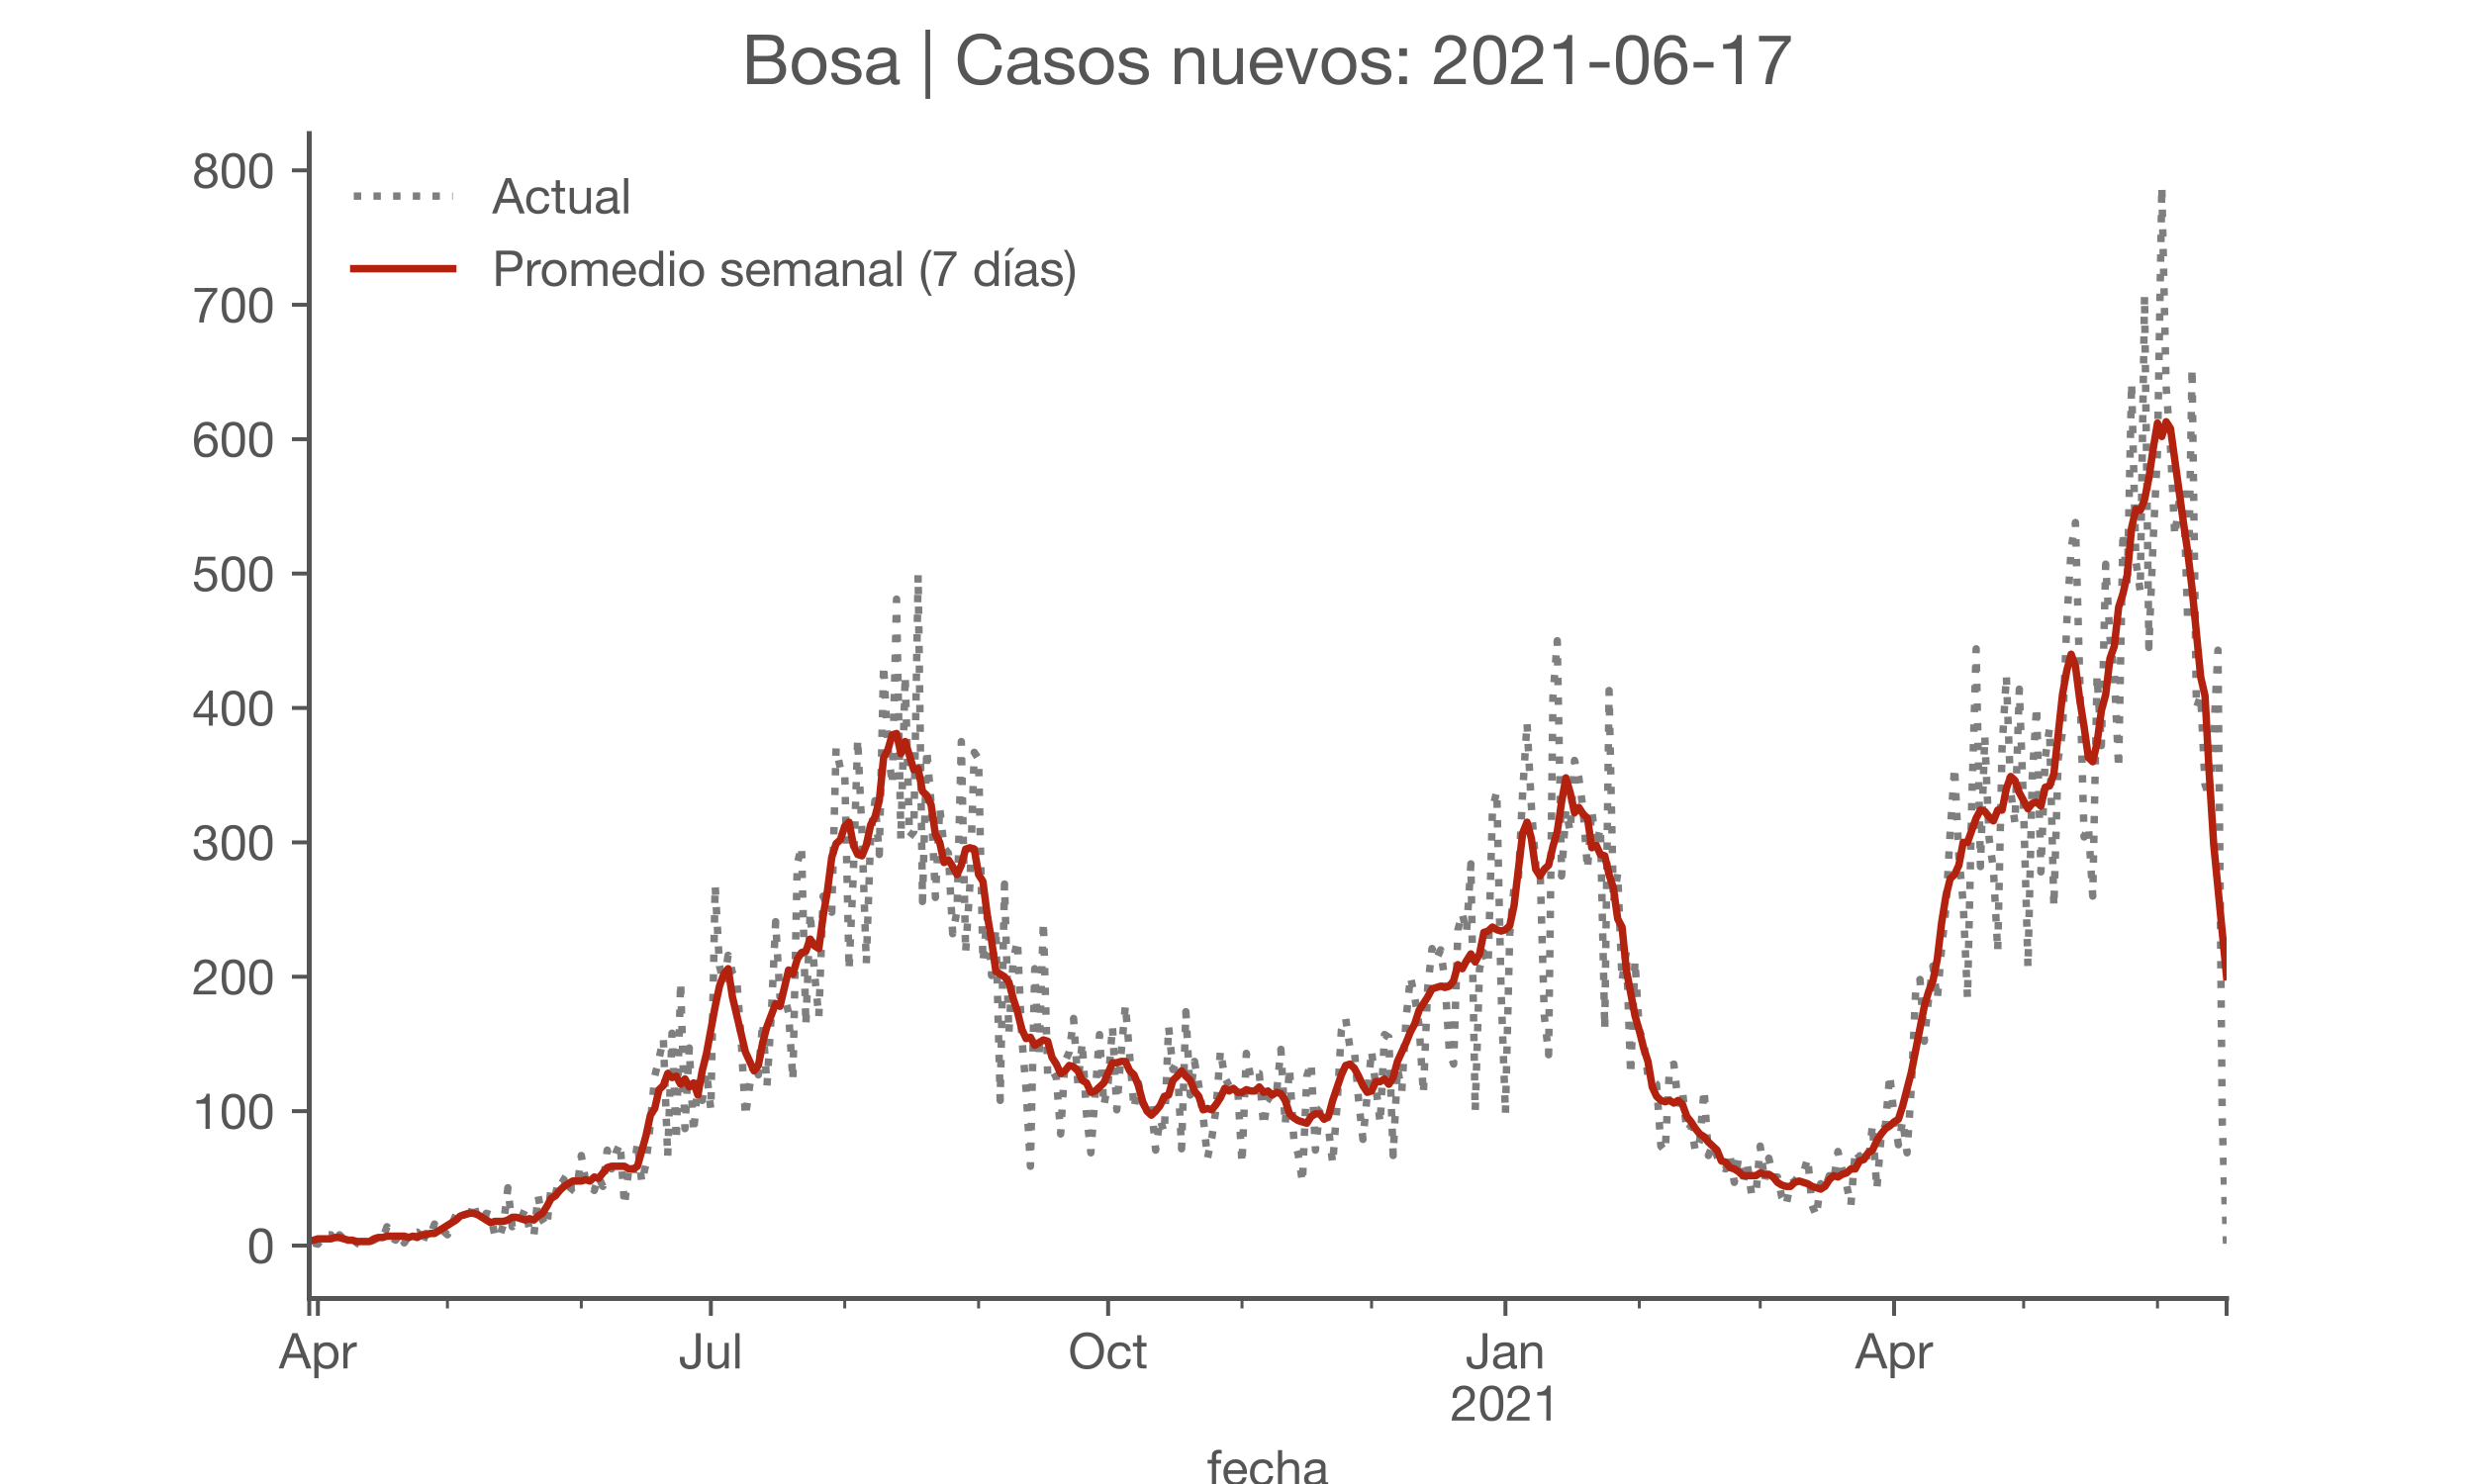 <?xml version="1.0" encoding="utf-8" standalone="no"?>
<!DOCTYPE svg PUBLIC "-//W3C//DTD SVG 1.1//EN"
  "http://www.w3.org/Graphics/SVG/1.1/DTD/svg11.dtd">
<!-- Created with matplotlib (https://matplotlib.org/) -->
<svg height="300pt" version="1.1" viewBox="0 0 500 300" width="500pt" xmlns="http://www.w3.org/2000/svg" xmlns:xlink="http://www.w3.org/1999/xlink">
 <defs>
  <style type="text/css">*{stroke-linecap:butt;stroke-linejoin:round;}</style>
 </defs>
 <g id="figure_1">
  <g id="patch_1">
   <path d="M 0 300 
L 500 300 
L 500 0 
L 0 0 
z
" style="fill:#ffffff;"/>
  </g>
  <g id="axes_1">
   <g id="patch_2">
    <path d="M 62.5 262.5 
L 450 262.5 
L 450 27 
L 62.5 27 
z
" style="fill:#ffffff;"/>
   </g>
   <g id="matplotlib.axis_1">
    <g id="xtick_1">
     <g id="line2d_1">
      <defs>
       <path d="M 0 0 
L 0 3.5 
" id="m5781c00419" style="stroke:#555555;stroke-width:0.8;"/>
      </defs>
      <g>
       <use style="fill:#555555;stroke:#555555;stroke-width:0.8;" x="62.5" xlink:href="#m5781c00419" y="262.5"/>
      </g>
     </g>
    </g>
    <g id="xtick_2">
     <g id="line2d_2">
      <g>
       <use style="fill:#555555;stroke:#555555;stroke-width:0.8;" x="64.245" xlink:href="#m5781c00419" y="262.5"/>
      </g>
     </g>
     <g id="text_1">
      <!-- Apr -->
      <g style="fill:#555555;" transform="translate(56.376 276.641)scale(0.1 -0.1)">
       <defs>
        <path d="M 20.094 29.5 
L 32.203 62.797 
L 32.406 62.797 
L 44.297 29.5 
z
M 27.203 71.406 
L -0.594 0 
L 9.094 0 
L 17.094 21.5 
L 47.297 21.5 
L 55.094 0 
L 65.594 0 
L 37.703 71.406 
z
" id="HelveticaNeue-65"/>
        <path d="M 6.703 51.703 
L 6.703 -19.703 
L 15.203 -19.703 
L 15.203 6.906 
L 15.406 6.906 
Q 16.797 4.594 18.844 3.047 
Q 20.906 1.5 23.203 0.594 
Q 25.5 -0.297 27.844 -0.688 
Q 30.203 -1.094 32.094 -1.094 
Q 38 -1.094 42.453 1 
Q 46.906 3.094 49.844 6.75 
Q 52.797 10.406 54.25 15.297 
Q 55.703 20.203 55.703 25.703 
Q 55.703 31.203 54.203 36.094 
Q 52.703 41 49.75 44.75 
Q 46.797 48.5 42.344 50.703 
Q 37.906 52.906 31.906 52.906 
Q 26.5 52.906 22 50.953 
Q 17.5 49 15.406 44.703 
L 15.203 44.703 
L 15.203 51.703 
z
M 46.703 26.297 
Q 46.703 22.5 45.891 18.891 
Q 45.094 15.297 43.297 12.5 
Q 41.5 9.703 38.547 8 
Q 35.594 6.297 31.203 6.297 
Q 26.797 6.297 23.688 7.938 
Q 20.594 9.594 18.641 12.297 
Q 16.703 15 15.797 18.547 
Q 14.906 22.094 14.906 25.906 
Q 14.906 29.5 15.75 33 
Q 16.594 36.5 18.5 39.25 
Q 20.406 42 23.406 43.703 
Q 26.406 45.406 30.703 45.406 
Q 34.797 45.406 37.844 43.797 
Q 40.906 42.203 42.844 39.5 
Q 44.797 36.797 45.75 33.344 
Q 46.703 29.906 46.703 26.297 
z
" id="HelveticaNeue-112"/>
        <path d="M 6.094 51.703 
L 6.094 0 
L 14.594 0 
L 14.594 23 
Q 14.594 28 15.594 31.844 
Q 16.594 35.703 18.797 38.391 
Q 21 41.094 24.594 42.5 
Q 28.203 43.906 33.297 43.906 
L 33.297 52.906 
Q 26.406 53.094 21.906 50.094 
Q 17.406 47.094 14.297 40.797 
L 14.094 40.797 
L 14.094 51.703 
z
" id="HelveticaNeue-114"/>
       </defs>
       <use xlink:href="#HelveticaNeue-65"/>
       <use x="64.8" xlink:href="#HelveticaNeue-112"/>
       <use x="124.1" xlink:href="#HelveticaNeue-114"/>
      </g>
     </g>
    </g>
    <g id="xtick_3">
     <g id="line2d_3">
      <g>
       <use style="fill:#555555;stroke:#555555;stroke-width:0.8;" x="143.666" xlink:href="#m5781c00419" y="262.5"/>
      </g>
     </g>
     <g id="text_2">
      <!-- Jul -->
      <g style="fill:#555555;" transform="translate(137.18 276.641)scale(0.1 -0.1)">
       <defs>
        <path d="M 44.094 17.797 
L 44.094 71.406 
L 34.594 71.406 
L 34.594 19.203 
Q 34.594 13.297 32.141 9.797 
Q 29.703 6.297 23.203 6.297 
Q 19.703 6.297 17.453 7.344 
Q 15.203 8.406 13.953 10.297 
Q 12.703 12.203 12.203 14.797 
Q 11.703 17.406 11.703 20.5 
L 11.703 23.5 
L 2.203 23.5 
L 2.203 19.094 
Q 2.203 8.906 7.594 3.656 
Q 13 -1.594 23 -1.594 
Q 29 -1.594 33.047 0.047 
Q 37.094 1.703 39.547 4.453 
Q 42 7.203 43.047 10.703 
Q 44.094 14.203 44.094 17.797 
z
" id="HelveticaNeue-74"/>
        <path d="M 49.203 0 
L 49.203 51.703 
L 40.703 51.703 
L 40.703 22.5 
Q 40.703 19 39.75 16.047 
Q 38.797 13.094 36.891 10.891 
Q 35 8.703 32.141 7.5 
Q 29.297 6.297 25.406 6.297 
Q 20.5 6.297 17.703 9.094 
Q 14.906 11.906 14.906 16.703 
L 14.906 51.703 
L 6.406 51.703 
L 6.406 17.703 
Q 6.406 13.5 7.25 10.047 
Q 8.094 6.594 10.188 4.094 
Q 12.297 1.594 15.688 0.25 
Q 19.094 -1.094 24.203 -1.094 
Q 29.906 -1.094 34.094 1.156 
Q 38.297 3.406 41 8.203 
L 41.203 8.203 
L 41.203 0 
z
" id="HelveticaNeue-117"/>
        <path d="M 6.906 71.406 
L 6.906 0 
L 15.406 0 
L 15.406 71.406 
z
" id="HelveticaNeue-108"/>
       </defs>
       <use xlink:href="#HelveticaNeue-74"/>
       <use x="51.9" xlink:href="#HelveticaNeue-117"/>
       <use x="107.5" xlink:href="#HelveticaNeue-108"/>
      </g>
     </g>
    </g>
    <g id="xtick_4">
     <g id="line2d_4">
      <g>
       <use style="fill:#555555;stroke:#555555;stroke-width:0.8;" x="223.958" xlink:href="#m5781c00419" y="262.5"/>
      </g>
     </g>
     <g id="text_3">
      <!-- Oct -->
      <g style="fill:#555555;" transform="translate(215.898 276.641)scale(0.1 -0.1)">
       <defs>
        <path d="M 13.297 35.703 
Q 13.297 41.094 14.688 46.344 
Q 16.094 51.594 19.094 55.797 
Q 22.094 60 26.797 62.547 
Q 31.5 65.094 38 65.094 
Q 44.5 65.094 49.203 62.547 
Q 53.906 60 56.906 55.797 
Q 59.906 51.594 61.297 46.344 
Q 62.703 41.094 62.703 35.703 
Q 62.703 30.297 61.297 25.047 
Q 59.906 19.797 56.906 15.594 
Q 53.906 11.406 49.203 8.844 
Q 44.5 6.297 38 6.297 
Q 31.5 6.297 26.797 8.844 
Q 22.094 11.406 19.094 15.594 
Q 16.094 19.797 14.688 25.047 
Q 13.297 30.297 13.297 35.703 
z
M 3.797 35.703 
Q 3.797 28.406 5.938 21.656 
Q 8.094 14.906 12.391 9.703 
Q 16.703 4.5 23.094 1.453 
Q 29.5 -1.594 38 -1.594 
Q 46.5 -1.594 52.891 1.453 
Q 59.297 4.5 63.594 9.703 
Q 67.906 14.906 70.047 21.656 
Q 72.203 28.406 72.203 35.703 
Q 72.203 43 70.047 49.75 
Q 67.906 56.5 63.594 61.703 
Q 59.297 66.906 52.891 70 
Q 46.5 73.094 38 73.094 
Q 29.5 73.094 23.094 70 
Q 16.703 66.906 12.391 61.703 
Q 8.094 56.5 5.938 49.75 
Q 3.797 43 3.797 35.703 
z
" id="HelveticaNeue-79"/>
        <path d="M 41.5 35.094 
L 50.297 35.094 
Q 49.797 39.703 47.891 43.047 
Q 46 46.406 43.047 48.594 
Q 40.094 50.797 36.25 51.844 
Q 32.406 52.906 28 52.906 
Q 21.906 52.906 17.297 50.75 
Q 12.703 48.594 9.641 44.844 
Q 6.594 41.094 5.094 36.047 
Q 3.594 31 3.594 25.203 
Q 3.594 19.406 5.141 14.547 
Q 6.703 9.703 9.75 6.203 
Q 12.797 2.703 17.344 0.797 
Q 21.906 -1.094 27.797 -1.094 
Q 37.703 -1.094 43.453 4.094 
Q 49.203 9.297 50.594 18.906 
L 41.906 18.906 
Q 41.094 12.906 37.547 9.594 
Q 34 6.297 27.703 6.297 
Q 23.703 6.297 20.797 7.891 
Q 17.906 9.5 16.094 12.141 
Q 14.297 14.797 13.438 18.188 
Q 12.594 21.594 12.594 25.203 
Q 12.594 29.094 13.391 32.75 
Q 14.203 36.406 16.047 39.203 
Q 17.906 42 21 43.703 
Q 24.094 45.406 28.703 45.406 
Q 34.094 45.406 37.297 42.703 
Q 40.5 40 41.5 35.094 
z
" id="HelveticaNeue-99"/>
        <path d="M 18.203 51.703 
L 18.203 67.203 
L 9.703 67.203 
L 9.703 51.703 
L 0.906 51.703 
L 0.906 44.203 
L 9.703 44.203 
L 9.703 11.297 
Q 9.703 7.703 10.391 5.5 
Q 11.094 3.297 12.547 2.094 
Q 14 0.906 16.344 0.453 
Q 18.703 0 22 0 
L 28.5 0 
L 28.5 7.5 
L 24.594 7.5 
Q 22.594 7.5 21.344 7.641 
Q 20.094 7.797 19.391 8.297 
Q 18.703 8.797 18.453 9.688 
Q 18.203 10.594 18.203 12.094 
L 18.203 44.203 
L 28.5 44.203 
L 28.5 51.703 
z
" id="HelveticaNeue-116"/>
       </defs>
       <use xlink:href="#HelveticaNeue-79"/>
       <use x="76" xlink:href="#HelveticaNeue-99"/>
       <use x="129.7" xlink:href="#HelveticaNeue-116"/>
      </g>
     </g>
    </g>
    <g id="xtick_5">
     <g id="line2d_5">
      <g>
       <use style="fill:#555555;stroke:#555555;stroke-width:0.8;" x="304.251" xlink:href="#m5781c00419" y="262.5"/>
      </g>
     </g>
     <g id="text_4">
      <!-- Jan -->
      <g style="fill:#555555;" transform="translate(296.191 276.641)scale(0.1 -0.1)">
       <defs>
        <path d="M 52.203 0.203 
Q 50 -1.094 46.094 -1.094 
Q 42.797 -1.094 40.844 0.75 
Q 38.906 2.594 38.906 6.797 
Q 35.406 2.594 30.75 0.75 
Q 26.094 -1.094 20.703 -1.094 
Q 17.203 -1.094 14.047 -0.297 
Q 10.906 0.5 8.594 2.203 
Q 6.297 3.906 4.938 6.656 
Q 3.594 9.406 3.594 13.297 
Q 3.594 17.703 5.094 20.5 
Q 6.594 23.297 9.047 25.047 
Q 11.5 26.797 14.641 27.688 
Q 17.797 28.594 21.094 29.203 
Q 24.594 29.906 27.75 30.25 
Q 30.906 30.594 33.297 31.25 
Q 35.703 31.906 37.094 33.156 
Q 38.5 34.406 38.5 36.797 
Q 38.5 39.594 37.453 41.297 
Q 36.406 43 34.75 43.891 
Q 33.094 44.797 31.047 45.094 
Q 29 45.406 27 45.406 
Q 21.594 45.406 18 43.344 
Q 14.406 41.297 14.094 35.594 
L 5.594 35.594 
Q 5.797 40.406 7.594 43.703 
Q 9.406 47 12.406 49.047 
Q 15.406 51.094 19.25 52 
Q 23.094 52.906 27.5 52.906 
Q 31 52.906 34.453 52.406 
Q 37.906 51.906 40.703 50.344 
Q 43.5 48.797 45.203 46 
Q 46.906 43.203 46.906 38.703 
L 46.906 12.094 
Q 46.906 9.094 47.25 7.688 
Q 47.594 6.297 49.594 6.297 
Q 50.703 6.297 52.203 6.797 
z
M 38.406 26.703 
Q 36.797 25.5 34.188 24.953 
Q 31.594 24.406 28.75 24.047 
Q 25.906 23.703 23 23.25 
Q 20.094 22.797 17.797 21.797 
Q 15.5 20.797 14.047 18.938 
Q 12.594 17.094 12.594 13.906 
Q 12.594 11.797 13.438 10.344 
Q 14.297 8.906 15.641 8 
Q 17 7.094 18.797 6.688 
Q 20.594 6.297 22.594 6.297 
Q 26.797 6.297 29.797 7.438 
Q 32.797 8.594 34.688 10.344 
Q 36.594 12.094 37.5 14.141 
Q 38.406 16.203 38.406 18 
z
" id="HelveticaNeue-97"/>
        <path d="M 6.406 51.703 
L 6.406 0 
L 14.906 0 
L 14.906 29.203 
Q 14.906 32.703 15.844 35.641 
Q 16.797 38.594 18.688 40.797 
Q 20.594 43 23.438 44.203 
Q 26.297 45.406 30.203 45.406 
Q 35.094 45.406 37.891 42.594 
Q 40.703 39.797 40.703 35 
L 40.703 0 
L 49.203 0 
L 49.203 34 
Q 49.203 38.203 48.344 41.641 
Q 47.5 45.094 45.391 47.594 
Q 43.297 50.094 39.891 51.5 
Q 36.5 52.906 31.406 52.906 
Q 19.906 52.906 14.594 43.5 
L 14.406 43.5 
L 14.406 51.703 
z
" id="HelveticaNeue-110"/>
       </defs>
       <use xlink:href="#HelveticaNeue-74"/>
       <use x="51.9" xlink:href="#HelveticaNeue-97"/>
       <use x="105.6" xlink:href="#HelveticaNeue-110"/>
      </g>
      <!-- 2021 -->
      <g style="fill:#555555;" transform="translate(293.132 287.18)scale(0.1 -0.1)">
       <defs>
        <path d="M 4.406 45.797 
L 12.906 45.797 
Q 12.797 49 13.547 52.141 
Q 14.297 55.297 16 57.797 
Q 17.703 60.297 20.344 61.844 
Q 23 63.406 26.703 63.406 
Q 29.5 63.406 32 62.5 
Q 34.5 61.594 36.344 59.891 
Q 38.203 58.203 39.297 55.844 
Q 40.406 53.5 40.406 50.594 
Q 40.406 46.906 39.25 44.094 
Q 38.094 41.297 35.844 38.891 
Q 33.594 36.5 30.188 34.141 
Q 26.797 31.797 22.297 29 
Q 18.594 26.797 15.188 24.297 
Q 11.797 21.797 9.094 18.5 
Q 6.406 15.203 4.656 10.75 
Q 2.906 6.297 2.406 0 
L 48.703 0 
L 48.703 7.5 
L 12.297 7.5 
Q 12.906 10.797 14.844 13.344 
Q 16.797 15.906 19.547 18.094 
Q 22.297 20.297 25.594 22.25 
Q 28.906 24.203 32.203 26.203 
Q 35.5 28.297 38.594 30.594 
Q 41.703 32.906 44.094 35.75 
Q 46.5 38.594 47.953 42.188 
Q 49.406 45.797 49.406 50.5 
Q 49.406 55.5 47.656 59.297 
Q 45.906 63.094 42.906 65.641 
Q 39.906 68.203 35.844 69.547 
Q 31.797 70.906 27.203 70.906 
Q 21.594 70.906 17.188 69 
Q 12.797 67.094 9.844 63.75 
Q 6.906 60.406 5.5 55.797 
Q 4.094 51.203 4.406 45.797 
z
" id="HelveticaNeue-50"/>
        <path d="M 13.203 34.906 
Q 13.203 37.5 13.25 40.641 
Q 13.297 43.797 13.75 46.938 
Q 14.203 50.094 15.047 53.094 
Q 15.906 56.094 17.547 58.344 
Q 19.203 60.594 21.703 62 
Q 24.203 63.406 27.797 63.406 
Q 31.406 63.406 33.906 62 
Q 36.406 60.594 38.047 58.344 
Q 39.703 56.094 40.547 53.094 
Q 41.406 50.094 41.844 46.938 
Q 42.297 43.797 42.344 40.641 
Q 42.406 37.5 42.406 34.906 
Q 42.406 30.906 42.156 25.953 
Q 41.906 21 40.547 16.641 
Q 39.203 12.297 36.203 9.297 
Q 33.203 6.297 27.797 6.297 
Q 22.406 6.297 19.406 9.297 
Q 16.406 12.297 15.047 16.641 
Q 13.703 21 13.453 25.953 
Q 13.203 30.906 13.203 34.906 
z
M 4.203 34.797 
Q 4.203 30.906 4.391 26.703 
Q 4.594 22.5 5.391 18.5 
Q 6.203 14.5 7.703 10.953 
Q 9.203 7.406 11.797 4.703 
Q 14.406 2 18.344 0.453 
Q 22.297 -1.094 27.797 -1.094 
Q 33.406 -1.094 37.297 0.453 
Q 41.203 2 43.797 4.703 
Q 46.406 7.406 47.906 10.953 
Q 49.406 14.5 50.203 18.5 
Q 51 22.5 51.203 26.703 
Q 51.406 30.906 51.406 34.797 
Q 51.406 38.703 51.203 42.891 
Q 51 47.094 50.203 51.094 
Q 49.406 55.094 47.906 58.688 
Q 46.406 62.297 43.797 65 
Q 41.203 67.703 37.25 69.297 
Q 33.297 70.906 27.797 70.906 
Q 22.297 70.906 18.344 69.297 
Q 14.406 67.703 11.797 65 
Q 9.203 62.297 7.703 58.688 
Q 6.203 55.094 5.391 51.094 
Q 4.594 47.094 4.391 42.891 
Q 4.203 38.703 4.203 34.797 
z
" id="HelveticaNeue-48"/>
        <path d="M 35.594 0 
L 35.594 70.906 
L 29.094 70.906 
Q 28.406 66.906 26.5 64.297 
Q 24.594 61.703 21.844 60.203 
Q 19.094 58.703 15.688 58.141 
Q 12.297 57.594 8.703 57.594 
L 8.703 50.797 
L 27.094 50.797 
L 27.094 0 
z
" id="HelveticaNeue-49"/>
       </defs>
       <use xlink:href="#HelveticaNeue-50"/>
       <use x="55.6" xlink:href="#HelveticaNeue-48"/>
       <use x="111.2" xlink:href="#HelveticaNeue-50"/>
       <use x="166.8" xlink:href="#HelveticaNeue-49"/>
      </g>
     </g>
    </g>
    <g id="xtick_6">
     <g id="line2d_6">
      <g>
       <use style="fill:#555555;stroke:#555555;stroke-width:0.8;" x="382.798" xlink:href="#m5781c00419" y="262.5"/>
      </g>
     </g>
     <g id="text_5">
      <!-- Apr -->
      <g style="fill:#555555;" transform="translate(374.929 276.641)scale(0.1 -0.1)">
       <use xlink:href="#HelveticaNeue-65"/>
       <use x="64.8" xlink:href="#HelveticaNeue-112"/>
       <use x="124.1" xlink:href="#HelveticaNeue-114"/>
      </g>
     </g>
    </g>
    <g id="xtick_7">
     <g id="line2d_7">
      <g>
       <use style="fill:#555555;stroke:#555555;stroke-width:0.8;" x="450" xlink:href="#m5781c00419" y="262.5"/>
      </g>
     </g>
    </g>
    <g id="xtick_8">
     <g id="line2d_8">
      <defs>
       <path d="M 0 0 
L 0 2 
" id="mc7cf31cec4" style="stroke:#555555;stroke-width:0.6;"/>
      </defs>
      <g>
       <use style="fill:#555555;stroke:#555555;stroke-width:0.6;" x="90.428" xlink:href="#mc7cf31cec4" y="262.5"/>
      </g>
     </g>
    </g>
    <g id="xtick_9">
     <g id="line2d_9">
      <g>
       <use style="fill:#555555;stroke:#555555;stroke-width:0.6;" x="117.483" xlink:href="#mc7cf31cec4" y="262.5"/>
      </g>
     </g>
    </g>
    <g id="xtick_10">
     <g id="line2d_10">
      <g>
       <use style="fill:#555555;stroke:#555555;stroke-width:0.6;" x="170.721" xlink:href="#mc7cf31cec4" y="262.5"/>
      </g>
     </g>
    </g>
    <g id="xtick_11">
     <g id="line2d_11">
      <g>
       <use style="fill:#555555;stroke:#555555;stroke-width:0.6;" x="197.776" xlink:href="#mc7cf31cec4" y="262.5"/>
      </g>
     </g>
    </g>
    <g id="xtick_12">
     <g id="line2d_12">
      <g>
       <use style="fill:#555555;stroke:#555555;stroke-width:0.6;" x="251.014" xlink:href="#mc7cf31cec4" y="262.5"/>
      </g>
     </g>
    </g>
    <g id="xtick_13">
     <g id="line2d_13">
      <g>
       <use style="fill:#555555;stroke:#555555;stroke-width:0.6;" x="277.196" xlink:href="#mc7cf31cec4" y="262.5"/>
      </g>
     </g>
    </g>
    <g id="xtick_14">
     <g id="line2d_14">
      <g>
       <use style="fill:#555555;stroke:#555555;stroke-width:0.6;" x="331.306" xlink:href="#mc7cf31cec4" y="262.5"/>
      </g>
     </g>
    </g>
    <g id="xtick_15">
     <g id="line2d_15">
      <g>
       <use style="fill:#555555;stroke:#555555;stroke-width:0.6;" x="355.743" xlink:href="#mc7cf31cec4" y="262.5"/>
      </g>
     </g>
    </g>
    <g id="xtick_16">
     <g id="line2d_16">
      <g>
       <use style="fill:#555555;stroke:#555555;stroke-width:0.6;" x="408.981" xlink:href="#mc7cf31cec4" y="262.5"/>
      </g>
     </g>
    </g>
    <g id="xtick_17">
     <g id="line2d_17">
      <g>
       <use style="fill:#555555;stroke:#555555;stroke-width:0.6;" x="436.036" xlink:href="#mc7cf31cec4" y="262.5"/>
      </g>
     </g>
    </g>
    <g id="text_6">
     <!-- fecha -->
     <g style="fill:#555555;" transform="translate(243.935 300.291)scale(0.1 -0.1)">
      <defs>
       <path d="M 9.906 44.203 
L 9.906 0 
L 18.406 0 
L 18.406 44.203 
L 28.406 44.203 
L 28.406 51.703 
L 18.406 51.703 
L 18.406 58.906 
Q 18.406 62.297 20.094 63.5 
Q 21.797 64.703 24.906 64.703 
Q 26 64.703 27.297 64.547 
Q 28.594 64.406 29.703 64 
L 29.703 71.406 
Q 28.5 71.797 26.953 72 
Q 25.406 72.203 24.203 72.203 
Q 17.203 72.203 13.547 68.953 
Q 9.906 65.703 9.906 59.406 
L 9.906 51.703 
L 1.203 51.703 
L 1.203 44.203 
z
" id="HelveticaNeue-102"/>
       <path d="M 42.297 30.797 
L 12.594 30.797 
Q 12.797 33.797 13.891 36.438 
Q 15 39.094 16.891 41.094 
Q 18.797 43.094 21.438 44.25 
Q 24.094 45.406 27.406 45.406 
Q 30.594 45.406 33.25 44.25 
Q 35.906 43.094 37.844 41.141 
Q 39.797 39.203 40.938 36.5 
Q 42.094 33.797 42.297 30.797 
z
M 50.5 16.406 
L 42.094 16.406 
Q 41 11.297 37.547 8.797 
Q 34.094 6.297 28.703 6.297 
Q 24.5 6.297 21.391 7.688 
Q 18.297 9.094 16.297 11.438 
Q 14.297 13.797 13.391 16.844 
Q 12.5 19.906 12.594 23.297 
L 51.297 23.297 
Q 51.5 28 50.453 33.203 
Q 49.406 38.406 46.656 42.797 
Q 43.906 47.203 39.344 50.047 
Q 34.797 52.906 27.906 52.906 
Q 22.594 52.906 18.141 50.906 
Q 13.703 48.906 10.453 45.297 
Q 7.203 41.703 5.391 36.797 
Q 3.594 31.906 3.594 26 
Q 3.797 20.094 5.344 15.094 
Q 6.906 10.094 10 6.5 
Q 13.094 2.906 17.641 0.906 
Q 22.203 -1.094 28.406 -1.094 
Q 37.203 -1.094 43 3.297 
Q 48.797 7.703 50.5 16.406 
z
" id="HelveticaNeue-101"/>
       <path d="M 6.406 71.406 
L 6.406 0 
L 14.906 0 
L 14.906 29.203 
Q 14.906 32.703 15.844 35.641 
Q 16.797 38.594 18.688 40.797 
Q 20.594 43 23.438 44.203 
Q 26.297 45.406 30.203 45.406 
Q 35.094 45.406 37.891 42.594 
Q 40.703 39.797 40.703 35 
L 40.703 0 
L 49.203 0 
L 49.203 34 
Q 49.203 38.203 48.344 41.641 
Q 47.5 45.094 45.391 47.594 
Q 43.297 50.094 39.891 51.5 
Q 36.5 52.906 31.406 52.906 
Q 29.094 52.906 26.641 52.406 
Q 24.203 51.906 21.953 50.844 
Q 19.703 49.797 17.891 48.141 
Q 16.094 46.5 15.094 44.094 
L 14.906 44.094 
L 14.906 71.406 
z
" id="HelveticaNeue-104"/>
      </defs>
      <use xlink:href="#HelveticaNeue-102"/>
      <use x="29.6" xlink:href="#HelveticaNeue-101"/>
      <use x="83.3" xlink:href="#HelveticaNeue-99"/>
      <use x="137" xlink:href="#HelveticaNeue-104"/>
      <use x="192.6" xlink:href="#HelveticaNeue-97"/>
     </g>
    </g>
   </g>
   <g id="matplotlib.axis_2">
    <g id="ytick_1">
     <g id="line2d_18">
      <defs>
       <path d="M 0 0 
L -3.5 0 
" id="m7f4e69bfe4" style="stroke:#555555;stroke-width:0.8;"/>
      </defs>
      <g>
       <use style="fill:#555555;stroke:#555555;stroke-width:0.8;" x="62.5" xlink:href="#m7f4e69bfe4" y="251.795"/>
      </g>
     </g>
     <g id="text_7">
      <!-- 0 -->
      <g style="fill:#555555;" transform="translate(49.941 255.366)scale(0.1 -0.1)">
       <use xlink:href="#HelveticaNeue-48"/>
      </g>
     </g>
    </g>
    <g id="ytick_2">
     <g id="line2d_19">
      <g>
       <use style="fill:#555555;stroke:#555555;stroke-width:0.8;" x="62.5" xlink:href="#m7f4e69bfe4" y="224.627"/>
      </g>
     </g>
     <g id="text_8">
      <!-- 100 -->
      <g style="fill:#555555;" transform="translate(38.822 228.197)scale(0.1 -0.1)">
       <use xlink:href="#HelveticaNeue-49"/>
       <use x="55.6" xlink:href="#HelveticaNeue-48"/>
       <use x="111.2" xlink:href="#HelveticaNeue-48"/>
      </g>
     </g>
    </g>
    <g id="ytick_3">
     <g id="line2d_20">
      <g>
       <use style="fill:#555555;stroke:#555555;stroke-width:0.8;" x="62.5" xlink:href="#m7f4e69bfe4" y="197.458"/>
      </g>
     </g>
     <g id="text_9">
      <!-- 200 -->
      <g style="fill:#555555;" transform="translate(38.822 201.028)scale(0.1 -0.1)">
       <use xlink:href="#HelveticaNeue-50"/>
       <use x="55.6" xlink:href="#HelveticaNeue-48"/>
       <use x="111.2" xlink:href="#HelveticaNeue-48"/>
      </g>
     </g>
    </g>
    <g id="ytick_4">
     <g id="line2d_21">
      <g>
       <use style="fill:#555555;stroke:#555555;stroke-width:0.8;" x="62.5" xlink:href="#m7f4e69bfe4" y="170.289"/>
      </g>
     </g>
     <g id="text_10">
      <!-- 300 -->
      <g style="fill:#555555;" transform="translate(38.822 173.859)scale(0.1 -0.1)">
       <defs>
        <path d="M 21.797 40.5 
L 21.797 33.297 
Q 24.203 33.594 26.906 33.594 
Q 30.094 33.594 32.844 32.75 
Q 35.594 31.906 37.594 30.156 
Q 39.594 28.406 40.797 25.844 
Q 42 23.297 42 20 
Q 42 16.797 40.75 14.25 
Q 39.5 11.703 37.391 9.953 
Q 35.297 8.203 32.5 7.25 
Q 29.703 6.297 26.594 6.297 
Q 19.297 6.297 15.5 10.641 
Q 11.703 15 11.5 21.906 
L 3 21.906 
Q 2.906 16.406 4.547 12.094 
Q 6.203 7.797 9.297 4.844 
Q 12.406 1.906 16.797 0.406 
Q 21.203 -1.094 26.594 -1.094 
Q 31.594 -1.094 36.047 0.25 
Q 40.5 1.594 43.797 4.297 
Q 47.094 7 49.047 11.047 
Q 51 15.094 51 20.406 
Q 51 26.797 47.844 31.5 
Q 44.703 36.203 38.203 37.594 
L 38.203 37.797 
Q 42.406 39.703 45.203 43.391 
Q 48 47.094 48 51.906 
Q 48 56.797 46.344 60.391 
Q 44.703 64 41.797 66.297 
Q 38.906 68.594 34.953 69.75 
Q 31 70.906 26.406 70.906 
Q 21.094 70.906 17.047 69.203 
Q 13 67.5 10.297 64.5 
Q 7.594 61.5 6.141 57.297 
Q 4.703 53.094 4.5 48 
L 13 48 
Q 13 51.094 13.797 53.891 
Q 14.594 56.703 16.25 58.797 
Q 17.906 60.906 20.453 62.156 
Q 23 63.406 26.406 63.406 
Q 31.797 63.406 35.391 60.547 
Q 39 57.703 39 52 
Q 39 49.203 37.891 47 
Q 36.797 44.797 34.938 43.344 
Q 33.094 41.906 30.641 41.156 
Q 28.203 40.406 25.5 40.406 
L 23.703 40.406 
Q 23.203 40.406 22.703 40.406 
Q 22.297 40.406 21.797 40.5 
z
" id="HelveticaNeue-51"/>
       </defs>
       <use xlink:href="#HelveticaNeue-51"/>
       <use x="55.6" xlink:href="#HelveticaNeue-48"/>
       <use x="111.2" xlink:href="#HelveticaNeue-48"/>
      </g>
     </g>
    </g>
    <g id="ytick_5">
     <g id="line2d_22">
      <g>
       <use style="fill:#555555;stroke:#555555;stroke-width:0.8;" x="62.5" xlink:href="#m7f4e69bfe4" y="143.12"/>
      </g>
     </g>
     <g id="text_11">
      <!-- 400 -->
      <g style="fill:#555555;" transform="translate(38.822 146.69)scale(0.1 -0.1)">
       <defs>
        <path d="M 33.906 24.094 
L 10.094 24.094 
L 33.703 58.797 
L 33.906 58.797 
z
M 41.906 24.094 
L 41.906 70.906 
L 35.094 70.906 
L 2.797 24.797 
L 2.797 16.594 
L 33.906 16.594 
L 33.906 0 
L 41.906 0 
L 41.906 16.594 
L 51.5 16.594 
L 51.5 24.094 
z
" id="HelveticaNeue-52"/>
       </defs>
       <use xlink:href="#HelveticaNeue-52"/>
       <use x="55.6" xlink:href="#HelveticaNeue-48"/>
       <use x="111.2" xlink:href="#HelveticaNeue-48"/>
      </g>
     </g>
    </g>
    <g id="ytick_6">
     <g id="line2d_23">
      <g>
       <use style="fill:#555555;stroke:#555555;stroke-width:0.8;" x="62.5" xlink:href="#m7f4e69bfe4" y="115.951"/>
      </g>
     </g>
     <g id="text_12">
      <!-- 500 -->
      <g style="fill:#555555;" transform="translate(38.822 119.521)scale(0.1 -0.1)">
       <defs>
        <path d="M 47 62.203 
L 47 69.703 
L 12 69.703 
L 5.406 32.906 
L 12.703 32.5 
Q 15.203 35.5 18.453 37.344 
Q 21.703 39.203 25.906 39.203 
Q 29.5 39.203 32.453 38 
Q 35.406 36.797 37.5 34.641 
Q 39.594 32.5 40.75 29.547 
Q 41.906 26.594 41.906 23.094 
Q 41.906 18.906 40.703 15.75 
Q 39.5 12.594 37.453 10.5 
Q 35.406 8.406 32.656 7.344 
Q 29.906 6.297 26.906 6.297 
Q 23.703 6.297 21.047 7.25 
Q 18.406 8.203 16.453 9.953 
Q 14.5 11.703 13.344 14.047 
Q 12.203 16.406 12 19.094 
L 3.5 19.094 
Q 3.594 14.297 5.391 10.5 
Q 7.203 6.703 10.297 4.141 
Q 13.406 1.594 17.453 0.25 
Q 21.5 -1.094 26.094 -1.094 
Q 32.297 -1.094 36.938 0.844 
Q 41.594 2.797 44.688 6.094 
Q 47.797 9.406 49.344 13.656 
Q 50.906 17.906 50.906 22.406 
Q 50.906 28.5 49.094 33.047 
Q 47.297 37.594 44.188 40.641 
Q 41.094 43.703 36.891 45.203 
Q 32.703 46.703 28 46.703 
Q 24.406 46.703 20.75 45.453 
Q 17.094 44.203 14.797 41.594 
L 14.594 41.797 
L 18.406 62.203 
z
" id="HelveticaNeue-53"/>
       </defs>
       <use xlink:href="#HelveticaNeue-53"/>
       <use x="55.6" xlink:href="#HelveticaNeue-48"/>
       <use x="111.2" xlink:href="#HelveticaNeue-48"/>
      </g>
     </g>
    </g>
    <g id="ytick_7">
     <g id="line2d_24">
      <g>
       <use style="fill:#555555;stroke:#555555;stroke-width:0.8;" x="62.5" xlink:href="#m7f4e69bfe4" y="88.782"/>
      </g>
     </g>
     <g id="text_13">
      <!-- 600 -->
      <g style="fill:#555555;" transform="translate(38.822 92.352)scale(0.1 -0.1)">
       <defs>
        <path d="M 41.406 52.797 
L 49.906 52.797 
Q 49.094 61.594 43.891 66.25 
Q 38.703 70.906 29.906 70.906 
Q 22.297 70.906 17.297 67.703 
Q 12.297 64.5 9.297 59.203 
Q 6.297 53.906 5.047 47.047 
Q 3.797 40.203 3.797 32.906 
Q 3.797 27.297 4.641 21.297 
Q 5.5 15.297 8.094 10.297 
Q 10.703 5.297 15.5 2.094 
Q 20.297 -1.094 28.203 -1.094 
Q 34.906 -1.094 39.453 1.156 
Q 44 3.406 46.75 6.844 
Q 49.5 10.297 50.703 14.5 
Q 51.906 18.703 51.906 22.594 
Q 51.906 27.5 50.406 31.703 
Q 48.906 35.906 46.156 39 
Q 43.406 42.094 39.344 43.844 
Q 35.297 45.594 30.203 45.594 
Q 24.406 45.594 19.953 43.391 
Q 15.5 41.203 12.5 36.297 
L 12.297 36.5 
Q 12.406 40.594 13.094 45.297 
Q 13.797 50 15.641 54.047 
Q 17.5 58.094 20.797 60.75 
Q 24.094 63.406 29.5 63.406 
Q 34.594 63.406 37.688 60.5 
Q 40.797 57.594 41.406 52.797 
z
M 28.594 38.094 
Q 32.203 38.094 34.891 36.797 
Q 37.594 35.5 39.391 33.344 
Q 41.203 31.203 42.047 28.25 
Q 42.906 25.297 42.906 22 
Q 42.906 18.906 41.953 16.047 
Q 41 13.203 39.203 11 
Q 37.406 8.797 34.75 7.547 
Q 32.094 6.297 28.594 6.297 
Q 25.094 6.297 22.344 7.547 
Q 19.594 8.797 17.75 10.891 
Q 15.906 13 14.906 15.891 
Q 13.906 18.797 13.906 22.094 
Q 13.906 25.406 14.844 28.344 
Q 15.797 31.297 17.688 33.438 
Q 19.594 35.594 22.297 36.844 
Q 25 38.094 28.594 38.094 
z
" id="HelveticaNeue-54"/>
       </defs>
       <use xlink:href="#HelveticaNeue-54"/>
       <use x="55.6" xlink:href="#HelveticaNeue-48"/>
       <use x="111.2" xlink:href="#HelveticaNeue-48"/>
      </g>
     </g>
    </g>
    <g id="ytick_8">
     <g id="line2d_25">
      <g>
       <use style="fill:#555555;stroke:#555555;stroke-width:0.8;" x="62.5" xlink:href="#m7f4e69bfe4" y="61.613"/>
      </g>
     </g>
     <g id="text_14">
      <!-- 700 -->
      <g style="fill:#555555;" transform="translate(38.822 65.183)scale(0.1 -0.1)">
       <defs>
        <path d="M 50.906 62.406 
L 50.906 69.703 
L 5 69.703 
L 5 61.703 
L 42.203 61.703 
Q 36.594 55.797 31.75 48.797 
Q 26.906 41.797 23.203 33.938 
Q 19.5 26.094 17.141 17.547 
Q 14.797 9 14.203 0 
L 23.703 0 
Q 24.203 8.297 26.5 17.094 
Q 28.797 25.906 32.438 34.203 
Q 36.094 42.5 40.797 49.797 
Q 45.5 57.094 50.906 62.406 
z
" id="HelveticaNeue-55"/>
       </defs>
       <use xlink:href="#HelveticaNeue-55"/>
       <use x="55.6" xlink:href="#HelveticaNeue-48"/>
       <use x="111.2" xlink:href="#HelveticaNeue-48"/>
      </g>
     </g>
    </g>
    <g id="ytick_9">
     <g id="line2d_26">
      <g>
       <use style="fill:#555555;stroke:#555555;stroke-width:0.8;" x="62.5" xlink:href="#m7f4e69bfe4" y="34.444"/>
      </g>
     </g>
     <g id="text_15">
      <!-- 800 -->
      <g style="fill:#555555;" transform="translate(38.822 38.015)scale(0.1 -0.1)">
       <defs>
        <path d="M 15.5 52.5 
Q 15.5 55.203 16.5 57.203 
Q 17.5 59.203 19.141 60.594 
Q 20.797 62 23.094 62.703 
Q 25.406 63.406 27.906 63.406 
Q 33.094 63.406 36.438 60.656 
Q 39.797 57.906 39.797 52.5 
Q 39.797 47.094 36.5 44.094 
Q 33.203 41.094 28.094 41.094 
Q 25.5 41.094 23.203 41.797 
Q 20.906 42.5 19.203 43.891 
Q 17.5 45.297 16.5 47.438 
Q 15.5 49.594 15.5 52.5 
z
M 6.5 52.797 
Q 6.5 48 9.203 43.953 
Q 11.906 39.906 16.406 38.094 
Q 10.406 36 7.203 31.344 
Q 4 26.703 4 20.406 
Q 4 15 5.844 10.953 
Q 7.703 6.906 10.953 4.203 
Q 14.203 1.5 18.594 0.203 
Q 23 -1.094 28.094 -1.094 
Q 33 -1.094 37.297 0.297 
Q 41.594 1.703 44.75 4.453 
Q 47.906 7.203 49.75 11.203 
Q 51.594 15.203 51.594 20.406 
Q 51.594 27 48.5 31.547 
Q 45.406 36.094 39 38.094 
Q 43.5 40.094 46.141 44.047 
Q 48.797 48 48.797 52.797 
Q 48.797 56.203 47.594 59.453 
Q 46.406 62.703 43.844 65.25 
Q 41.297 67.797 37.188 69.344 
Q 33.094 70.906 27.297 70.906 
Q 23.203 70.906 19.453 69.703 
Q 15.703 68.5 12.797 66.203 
Q 9.906 63.906 8.203 60.547 
Q 6.5 57.203 6.5 52.797 
z
M 13 20 
Q 13 23.094 14.141 25.594 
Q 15.297 28.094 17.344 29.891 
Q 19.406 31.703 22.156 32.641 
Q 24.906 33.594 28 33.594 
Q 31 33.594 33.641 32.547 
Q 36.297 31.5 38.297 29.703 
Q 40.297 27.906 41.438 25.453 
Q 42.594 23 42.594 20.094 
Q 42.594 17.094 41.547 14.594 
Q 40.5 12.094 38.547 10.25 
Q 36.594 8.406 33.938 7.344 
Q 31.297 6.297 28.094 6.297 
Q 21.5 6.297 17.25 9.938 
Q 13 13.594 13 20 
z
" id="HelveticaNeue-56"/>
       </defs>
       <use xlink:href="#HelveticaNeue-56"/>
       <use x="55.6" xlink:href="#HelveticaNeue-48"/>
       <use x="111.2" xlink:href="#HelveticaNeue-48"/>
      </g>
     </g>
    </g>
   </g>
   <g id="line2d_27">
    <path clip-path="url(#p8e0db5a22e)" d="M 63.373 251.252 
L 64.245 251.524 
L 65.118 250.165 
L 65.991 249.622 
L 66.864 249.622 
L 67.736 251.524 
L 68.609 249.622 
L 69.482 250.437 
L 71.227 250.437 
L 72.1 251.252 
L 72.973 251.795 
L 73.846 251.252 
L 75.591 250.709 
L 76.464 250.165 
L 77.337 250.437 
L 78.209 247.992 
L 79.082 250.165 
L 79.955 250.709 
L 80.828 249.35 
L 81.7 251.252 
L 82.573 249.894 
L 83.446 249.35 
L 84.319 249.079 
L 85.191 251.795 
L 86.064 249.35 
L 86.937 249.894 
L 87.81 247.448 
L 88.682 249.079 
L 89.555 248.807 
L 90.428 249.622 
L 92.173 245.547 
L 93.046 244.732 
L 93.919 244.46 
L 94.792 247.177 
L 95.664 243.101 
L 96.537 246.362 
L 97.41 246.633 
L 98.283 245.275 
L 99.155 245.547 
L 100.028 249.894 
L 100.901 250.165 
L 101.774 247.448 
L 102.646 240.113 
L 103.519 247.992 
L 105.265 246.362 
L 106.137 244.46 
L 107.01 248.535 
L 107.883 249.894 
L 108.756 241.743 
L 109.628 246.633 
L 110.501 247.992 
L 111.374 240.113 
L 112.247 241.471 
L 113.119 237.939 
L 113.992 238.483 
L 114.865 241.2 
L 115.738 240.113 
L 116.61 240.113 
L 117.483 233.592 
L 118.356 238.754 
L 119.229 239.569 
L 120.101 240.656 
L 120.974 237.939 
L 121.847 239.841 
L 122.72 232.506 
L 123.592 236.309 
L 124.465 233.049 
L 125.338 231.147 
L 126.211 243.645 
L 127.083 236.309 
L 127.956 237.396 
L 128.829 231.147 
L 129.702 239.026 
L 130.574 235.222 
L 131.447 227.072 
L 132.32 217.563 
L 133.193 214.031 
L 134.065 209.955 
L 134.938 233.864 
L 135.811 208.869 
L 136.684 230.604 
L 137.556 198.544 
L 138.429 228.159 
L 139.302 211.857 
L 140.175 228.974 
L 141.047 218.921 
L 141.92 222.453 
L 142.793 216.748 
L 143.666 224.355 
L 144.538 178.983 
L 145.411 195.284 
L 146.284 198.816 
L 147.157 193.111 
L 148.029 196.643 
L 148.902 198.001 
L 149.775 209.955 
L 150.648 225.713 
L 151.52 219.464 
L 152.393 214.846 
L 153.266 217.291 
L 154.139 206.695 
L 155.011 219.464 
L 155.884 205.065 
L 156.757 186.318 
L 157.63 201.533 
L 158.502 200.99 
L 159.375 204.793 
L 160.248 218.378 
L 161.12 174.636 
L 161.993 171.104 
L 162.866 207.238 
L 163.739 184.417 
L 164.611 196.643 
L 165.484 205.608 
L 166.357 181.156 
L 167.23 183.058 
L 168.102 184.417 
L 168.975 151.271 
L 169.848 155.346 
L 170.721 155.889 
L 171.593 196.099 
L 172.466 176.538 
L 173.339 149.369 
L 174.212 168.387 
L 175.084 194.741 
L 175.957 168.93 
L 176.83 161.866 
L 177.703 172.734 
L 178.575 134.426 
L 179.448 151.271 
L 180.321 158.606 
L 181.194 121.113 
L 182.066 169.745 
L 182.939 136.599 
L 183.812 169.202 
L 184.685 168.115 
L 185.557 116.223 
L 186.43 182.243 
L 187.303 151.542 
L 188.176 162.41 
L 189.048 181.428 
L 189.921 163.225 
L 190.794 171.376 
L 191.667 172.462 
L 192.539 188.764 
L 193.412 184.145 
L 194.285 149.912 
L 195.158 192.567 
L 196.03 178.711 
L 196.903 152.086 
L 197.776 153.444 
L 198.649 194.469 
L 199.521 185.232 
L 200.394 197.186 
L 201.267 187.677 
L 202.14 222.453 
L 203.012 178.711 
L 203.885 208.869 
L 204.758 194.197 
L 205.631 190.122 
L 206.503 209.684 
L 207.376 220.28 
L 208.249 235.766 
L 209.122 195.828 
L 209.994 213.759 
L 210.867 186.318 
L 211.74 217.291 
L 212.613 216.204 
L 213.485 217.834 
L 214.358 229.245 
L 215.231 214.574 
L 216.104 212.672 
L 216.976 205.88 
L 217.849 219.193 
L 218.722 210.77 
L 219.595 225.442 
L 220.467 233.049 
L 222.213 209.14 
L 223.086 223.54 
L 223.958 218.921 
L 224.831 207.51 
L 225.704 224.355 
L 226.577 212.944 
L 227.449 203.163 
L 229.195 224.083 
L 230.068 218.921 
L 230.94 222.996 
L 231.813 224.355 
L 232.686 223.268 
L 233.559 232.506 
L 234.431 226.257 
L 235.304 228.974 
L 236.177 207.51 
L 237.05 216.204 
L 237.922 214.574 
L 238.795 232.234 
L 239.668 204.522 
L 240.541 221.366 
L 241.413 214.574 
L 242.286 219.464 
L 243.159 225.713 
L 244.032 234.136 
L 244.904 230.06 
L 245.777 224.083 
L 246.65 212.401 
L 247.523 217.834 
L 248.395 219.464 
L 250.141 220.008 
L 251.014 235.222 
L 251.886 212.944 
L 252.759 217.834 
L 253.632 217.019 
L 254.505 217.019 
L 255.377 227.615 
L 256.25 221.91 
L 257.123 222.453 
L 257.995 220.823 
L 258.868 212.129 
L 259.741 227.343 
L 260.614 215.933 
L 261.486 230.332 
L 262.359 233.321 
L 263.232 239.026 
L 264.105 217.563 
L 264.977 214.846 
L 265.85 232.506 
L 266.723 224.355 
L 267.596 223.54 
L 268.468 227.887 
L 269.341 235.222 
L 270.214 223.54 
L 271.087 208.325 
L 271.959 205.88 
L 272.832 211.857 
L 273.705 212.129 
L 274.578 222.453 
L 275.45 230.332 
L 277.196 212.401 
L 278.941 227.072 
L 279.814 209.14 
L 280.687 209.684 
L 281.56 233.592 
L 282.432 215.933 
L 283.305 220.551 
L 284.178 205.88 
L 285.051 197.458 
L 285.923 201.533 
L 286.796 207.238 
L 287.669 221.095 
L 288.542 199.631 
L 289.414 191.752 
L 290.287 193.926 
L 291.16 192.024 
L 292.033 198.273 
L 292.905 212.401 
L 293.778 215.117 
L 294.651 187.949 
L 295.524 184.688 
L 296.396 188.492 
L 297.269 174.636 
L 298.142 224.627 
L 299.015 195.828 
L 299.887 192.567 
L 300.76 195.012 
L 301.633 163.497 
L 302.506 159.965 
L 303.378 200.446 
L 304.251 225.17 
L 305.124 188.764 
L 305.997 179.254 
L 306.869 177.896 
L 307.742 159.965 
L 308.615 146.108 
L 309.488 162.953 
L 310.36 174.907 
L 311.233 174.907 
L 312.106 205.337 
L 312.979 213.216 
L 313.851 140.946 
L 314.724 129.535 
L 315.597 177.081 
L 316.47 163.768 
L 317.342 168.115 
L 318.215 153.716 
L 319.088 157.248 
L 319.961 163.768 
L 320.833 175.723 
L 321.706 163.768 
L 322.579 171.104 
L 323.452 167.3 
L 324.324 208.054 
L 325.197 139.588 
L 326.07 182.515 
L 326.943 176.538 
L 327.815 198.273 
L 328.688 192.296 
L 329.561 217.291 
L 330.434 194.197 
L 331.306 208.325 
L 332.179 210.499 
L 333.052 217.563 
L 333.925 218.649 
L 334.797 219.193 
L 335.67 231.69 
L 336.543 232.777 
L 337.416 215.661 
L 338.288 215.117 
L 339.161 222.996 
L 340.034 220.551 
L 340.907 228.702 
L 341.779 227.615 
L 342.652 232.777 
L 343.525 230.604 
L 344.398 220.28 
L 345.27 233.592 
L 346.143 231.419 
L 347.889 236.037 
L 348.761 236.309 
L 349.634 233.592 
L 350.507 239.026 
L 351.38 234.136 
L 352.252 239.298 
L 353.125 235.222 
L 353.998 241.471 
L 354.87 241.471 
L 355.743 231.69 
L 356.616 238.754 
L 357.489 234.136 
L 358.361 237.939 
L 359.234 237.939 
L 360.107 242.015 
L 360.98 243.645 
L 361.852 239.298 
L 362.725 238.754 
L 363.598 237.668 
L 364.471 237.124 
L 365.343 234.136 
L 366.216 243.645 
L 367.089 245.818 
L 367.962 239.298 
L 368.834 240.385 
L 369.707 237.668 
L 370.58 238.754 
L 371.453 232.777 
L 372.325 236.581 
L 373.198 239.569 
L 374.071 243.645 
L 374.944 232.506 
L 375.816 233.864 
L 376.689 231.962 
L 377.562 235.222 
L 378.435 227.343 
L 379.307 240.385 
L 380.18 229.789 
L 381.053 227.343 
L 381.926 217.291 
L 382.798 225.713 
L 383.671 231.419 
L 384.544 226.528 
L 385.417 233.049 
L 386.289 219.736 
L 387.162 200.175 
L 388.035 198.001 
L 388.908 210.499 
L 389.78 201.805 
L 390.653 195.284 
L 391.526 202.076 
L 392.399 191.752 
L 393.271 183.602 
L 394.144 168.115 
L 395.017 155.074 
L 395.89 173.006 
L 396.762 182.515 
L 397.635 201.805 
L 398.508 161.866 
L 399.381 131.166 
L 400.253 175.179 
L 401.126 148.825 
L 401.999 169.474 
L 402.872 175.723 
L 403.744 192.296 
L 404.617 151.271 
L 405.49 136.599 
L 406.363 159.965 
L 407.235 166.485 
L 408.108 139.316 
L 408.981 163.497 
L 409.854 195.556 
L 410.726 156.976 
L 411.599 142.848 
L 412.472 176.266 
L 413.345 153.172 
L 414.217 147.195 
L 415.09 183.33 
L 415.963 153.444 
L 416.836 148.01 
L 417.708 125.732 
L 418.581 110.789 
L 419.454 105.627 
L 421.199 169.202 
L 422.072 167.028 
L 422.945 181.156 
L 423.818 136.599 
L 424.69 150.727 
L 425.563 114.049 
L 426.436 128.992 
L 427.309 136.328 
L 428.181 155.346 
L 429.054 107.529 
L 429.927 118.396 
L 430.8 77.371 
L 431.672 113.506 
L 432.545 119.483 
L 433.418 59.711 
L 434.291 130.894 
L 435.163 109.159 
L 436.036 91.227 
L 436.909 37.705 
L 437.782 78.186 
L 438.654 90.412 
L 439.527 108.344 
L 440.4 101.551 
L 441.273 99.106 
L 442.145 125.732 
L 443.018 74.383 
L 443.891 143.12 
L 444.764 140.675 
L 445.636 158.606 
L 446.509 161.051 
L 447.382 148.825 
L 448.255 131.437 
L 449.127 227.343 
L 450 251.795 
L 450 251.795 
" style="fill:none;stroke:#000000;stroke-dasharray:1.5,2.475;stroke-dashoffset:0;stroke-opacity:0.5;stroke-width:1.5;"/>
   </g>
   <g id="line2d_28">
    <path clip-path="url(#p8e0db5a22e)" d="M 62.5 250.98 
L 64.245 250.437 
L 66.864 250.437 
L 67.736 250.165 
L 68.609 250.165 
L 70.355 250.709 
L 71.227 250.709 
L 72.1 250.98 
L 74.718 250.98 
L 75.591 250.437 
L 76.464 250.165 
L 77.337 250.165 
L 78.209 249.894 
L 81.7 249.894 
L 82.573 250.165 
L 83.446 249.894 
L 84.319 250.165 
L 85.191 249.622 
L 86.064 249.622 
L 86.937 249.35 
L 87.81 249.35 
L 92.173 246.633 
L 93.046 245.818 
L 94.792 245.275 
L 95.664 245.275 
L 96.537 245.547 
L 99.155 247.177 
L 100.028 246.905 
L 101.774 246.905 
L 102.646 246.633 
L 103.519 246.09 
L 104.392 246.09 
L 106.137 246.633 
L 107.01 246.362 
L 107.883 246.633 
L 108.756 245.818 
L 109.628 245.275 
L 110.501 243.916 
L 111.374 242.286 
L 112.247 241.743 
L 113.119 240.656 
L 113.992 239.841 
L 115.738 238.754 
L 117.483 238.754 
L 118.356 238.483 
L 119.229 238.754 
L 120.101 237.939 
L 120.974 238.211 
L 122.72 236.037 
L 123.592 235.766 
L 126.211 235.766 
L 127.083 236.309 
L 127.956 236.309 
L 128.829 235.766 
L 130.574 229.517 
L 131.447 225.442 
L 132.32 224.083 
L 133.193 220.28 
L 134.065 219.464 
L 134.938 217.019 
L 135.811 217.834 
L 136.684 217.563 
L 137.556 219.193 
L 138.429 218.106 
L 139.302 219.736 
L 140.175 218.921 
L 141.047 221.366 
L 141.92 216.476 
L 142.793 212.944 
L 144.538 203.435 
L 145.411 199.359 
L 146.284 196.914 
L 147.157 195.828 
L 148.029 201.533 
L 150.648 212.672 
L 152.393 216.476 
L 153.266 215.389 
L 154.139 210.77 
L 155.011 207.51 
L 156.757 202.891 
L 157.63 203.435 
L 159.375 196.099 
L 160.248 196.914 
L 161.12 193.926 
L 161.993 192.567 
L 162.866 192.296 
L 163.739 189.85 
L 164.611 191.209 
L 165.484 191.752 
L 166.357 185.232 
L 167.23 180.07 
L 168.102 173.277 
L 168.975 170.56 
L 169.848 169.745 
L 170.721 167.028 
L 171.593 166.213 
L 172.466 170.832 
L 173.339 172.734 
L 174.212 173.006 
L 175.084 170.832 
L 175.957 166.757 
L 176.83 165.127 
L 177.703 161.866 
L 178.575 153.172 
L 179.448 151.542 
L 180.321 148.554 
L 181.194 148.282 
L 182.066 152.357 
L 182.939 149.912 
L 184.685 155.618 
L 185.557 155.346 
L 186.43 159.965 
L 187.303 160.78 
L 188.176 162.681 
L 189.048 168.659 
L 189.921 170.289 
L 190.794 174.364 
L 191.667 173.821 
L 192.539 175.179 
L 193.412 176.809 
L 194.285 174.907 
L 195.158 171.647 
L 196.03 171.376 
L 196.903 171.647 
L 197.776 176.809 
L 198.649 178.168 
L 199.521 184.96 
L 200.394 190.122 
L 201.267 196.371 
L 203.012 197.458 
L 203.885 198.544 
L 204.758 201.805 
L 205.631 204.522 
L 206.503 208.054 
L 207.376 209.955 
L 208.249 209.684 
L 209.122 211.314 
L 210.867 210.227 
L 211.74 210.499 
L 212.613 213.759 
L 213.485 215.117 
L 214.358 217.019 
L 215.231 216.476 
L 216.104 215.389 
L 216.976 215.661 
L 217.849 216.476 
L 218.722 218.378 
L 219.595 218.921 
L 220.467 220.823 
L 221.34 220.551 
L 223.086 218.921 
L 224.831 214.846 
L 225.704 214.846 
L 226.577 214.574 
L 227.449 214.574 
L 228.322 216.476 
L 229.195 217.291 
L 230.068 219.464 
L 230.94 222.725 
L 231.813 224.627 
L 232.686 225.442 
L 233.559 224.627 
L 234.431 223.54 
L 235.304 221.638 
L 236.177 221.366 
L 237.05 218.378 
L 237.922 217.563 
L 238.795 216.476 
L 239.668 217.563 
L 240.541 218.378 
L 241.413 220.551 
L 242.286 221.638 
L 243.159 224.355 
L 244.032 224.083 
L 244.904 224.355 
L 245.777 223.268 
L 246.65 221.91 
L 247.523 220.008 
L 248.395 220.551 
L 249.268 220.008 
L 250.141 220.823 
L 251.014 220.823 
L 251.886 220.28 
L 252.759 220.551 
L 253.632 220.551 
L 254.505 219.736 
L 255.377 220.823 
L 256.25 220.551 
L 257.123 221.366 
L 257.995 220.823 
L 258.868 221.095 
L 259.741 222.453 
L 260.614 225.17 
L 261.486 225.985 
L 262.359 226.528 
L 264.105 227.072 
L 264.977 225.713 
L 265.85 225.17 
L 266.723 225.17 
L 267.596 226.257 
L 268.468 225.713 
L 269.341 222.453 
L 271.087 217.291 
L 271.959 215.389 
L 272.832 215.117 
L 273.705 215.933 
L 274.578 217.563 
L 275.45 219.464 
L 276.323 220.823 
L 277.196 220.551 
L 278.069 218.649 
L 278.941 218.649 
L 279.814 218.106 
L 280.687 219.193 
L 281.56 217.834 
L 282.432 214.574 
L 284.178 210.77 
L 285.051 208.597 
L 285.923 206.967 
L 286.796 204.25 
L 288.542 201.533 
L 289.414 199.903 
L 291.16 199.359 
L 292.033 199.631 
L 292.905 199.359 
L 293.778 198.273 
L 294.651 195.012 
L 295.524 195.828 
L 296.396 194.197 
L 297.269 192.839 
L 298.142 194.469 
L 299.015 192.839 
L 299.887 188.492 
L 300.76 188.22 
L 301.633 187.405 
L 302.506 187.949 
L 303.378 188.22 
L 304.251 187.949 
L 305.124 187.133 
L 305.997 183.058 
L 307.742 168.387 
L 308.615 166.213 
L 309.488 169.474 
L 310.36 175.723 
L 311.233 177.081 
L 312.106 175.723 
L 312.979 174.907 
L 313.851 171.104 
L 314.724 168.115 
L 315.597 162.138 
L 316.47 157.248 
L 317.342 160.236 
L 318.215 164.312 
L 319.088 163.225 
L 319.961 164.583 
L 320.833 165.398 
L 321.706 171.376 
L 322.579 170.832 
L 323.452 172.734 
L 324.324 173.006 
L 325.197 176.809 
L 326.07 179.526 
L 326.943 185.775 
L 327.815 187.405 
L 328.688 196.099 
L 330.434 205.337 
L 331.306 208.325 
L 332.179 211.857 
L 333.052 214.574 
L 333.925 219.736 
L 334.797 221.638 
L 335.67 222.453 
L 336.543 222.725 
L 337.416 222.453 
L 338.288 222.996 
L 339.161 222.453 
L 340.034 223.268 
L 340.907 225.713 
L 341.779 226.8 
L 342.652 228.159 
L 343.525 229.245 
L 344.398 229.789 
L 345.27 230.875 
L 347.016 232.506 
L 347.889 234.679 
L 348.761 234.951 
L 349.634 236.037 
L 350.507 236.309 
L 351.38 236.853 
L 352.252 237.668 
L 354.87 237.668 
L 355.743 237.124 
L 356.616 237.396 
L 357.489 237.396 
L 358.361 237.939 
L 359.234 239.026 
L 360.107 239.569 
L 360.98 239.841 
L 361.852 239.841 
L 362.725 239.026 
L 363.598 238.754 
L 365.343 239.298 
L 366.216 239.841 
L 367.962 240.385 
L 368.834 239.841 
L 369.707 238.483 
L 370.58 237.668 
L 371.453 237.939 
L 372.325 237.396 
L 373.198 237.124 
L 374.071 236.309 
L 374.944 236.309 
L 375.816 234.679 
L 376.689 234.407 
L 377.562 233.049 
L 378.435 232.506 
L 379.307 230.604 
L 380.18 229.245 
L 381.053 228.159 
L 381.926 227.615 
L 382.798 226.8 
L 383.671 226.257 
L 384.544 223.54 
L 386.289 216.748 
L 388.908 203.435 
L 389.78 200.446 
L 390.653 198.273 
L 391.526 193.926 
L 392.399 186.59 
L 393.271 181.156 
L 394.144 177.624 
L 395.017 176.809 
L 395.89 174.907 
L 396.762 170.289 
L 397.635 170.289 
L 399.381 165.398 
L 400.253 163.768 
L 401.126 164.04 
L 401.999 165.127 
L 402.872 165.942 
L 403.744 163.768 
L 404.617 163.768 
L 405.49 159.421 
L 406.363 156.976 
L 407.235 157.791 
L 408.108 160.236 
L 409.854 163.497 
L 410.726 162.41 
L 411.599 162.138 
L 412.472 162.953 
L 413.345 159.15 
L 414.217 158.878 
L 415.09 156.433 
L 416.836 140.403 
L 417.708 135.513 
L 418.581 132.252 
L 419.454 134.698 
L 420.327 141.49 
L 421.199 146.924 
L 422.072 153.172 
L 422.945 153.987 
L 423.818 150.184 
L 424.69 143.663 
L 425.563 140.403 
L 426.436 133.067 
L 427.309 130.622 
L 428.181 122.743 
L 429.054 120.026 
L 429.927 116.223 
L 430.8 106.714 
L 431.672 102.91 
L 432.545 103.182 
L 433.418 101.008 
L 434.291 96.661 
L 435.163 90.684 
L 436.036 85.522 
L 436.909 88.239 
L 437.782 85.25 
L 438.654 86.609 
L 441.273 105.627 
L 442.145 111.604 
L 443.018 118.94 
L 444.764 136.871 
L 445.636 140.675 
L 446.509 156.704 
L 447.382 170.56 
L 450 197.458 
L 450 197.458 
" style="fill:none;stroke:#b3220f;stroke-linecap:square;stroke-width:1.5;"/>
   </g>
   <g id="patch_3">
    <path d="M 62.5 262.5 
L 62.5 27 
" style="fill:none;stroke:#555555;stroke-linecap:square;stroke-linejoin:miter;"/>
   </g>
   <g id="patch_4">
    <path d="M 62.5 262.5 
L 450 262.5 
" style="fill:none;stroke:#555555;stroke-linecap:square;stroke-linejoin:miter;"/>
   </g>
   <g id="text_16">
    <!-- Bosa | Casos nuevos: 2021-06-17 -->
    <g style="fill:#555555;" transform="translate(149.922 17)scale(0.14 -0.14)">
     <defs>
      <path d="M 17.297 40.703 
L 17.297 63.406 
L 36.297 63.406 
Q 39.406 63.406 42.156 63.047 
Q 44.906 62.703 47 61.5 
Q 49.094 60.297 50.297 58.094 
Q 51.5 55.906 51.5 52.094 
Q 51.5 46.406 47.953 43.547 
Q 44.406 40.703 36.297 40.703 
z
M 7.797 71.406 
L 7.797 0 
L 42.297 0 
Q 47.594 0 51.641 1.75 
Q 55.703 3.5 58.453 6.344 
Q 61.203 9.203 62.594 12.891 
Q 64 16.594 64 20.5 
Q 64 27.094 60.5 31.688 
Q 57 36.297 50.406 37.703 
L 50.406 37.906 
Q 55.5 39.906 58.25 44.047 
Q 61 48.203 61 53.906 
Q 61 59.297 58.547 63 
Q 56.094 66.703 52.594 68.797 
Q 51 69.797 48.75 70.297 
Q 46.5 70.797 43.891 71.047 
Q 41.297 71.297 38.641 71.344 
Q 36 71.406 33.703 71.406 
z
M 17.297 8 
L 17.297 32.703 
L 39 32.703 
Q 42 32.703 44.797 32.141 
Q 47.594 31.594 49.75 30.25 
Q 51.906 28.906 53.203 26.594 
Q 54.5 24.297 54.5 20.797 
Q 54.5 14.797 50.953 11.391 
Q 47.406 8 41.094 8 
z
" id="HelveticaNeue-66"/>
      <path d="M 12.594 25.797 
Q 12.594 30.5 13.844 34.141 
Q 15.094 37.797 17.297 40.297 
Q 19.5 42.797 22.453 44.094 
Q 25.406 45.406 28.703 45.406 
Q 32 45.406 34.953 44.094 
Q 37.906 42.797 40.094 40.297 
Q 42.297 37.797 43.547 34.141 
Q 44.797 30.5 44.797 25.797 
Q 44.797 21.094 43.547 17.438 
Q 42.297 13.797 40.094 11.344 
Q 37.906 8.906 34.953 7.594 
Q 32 6.297 28.703 6.297 
Q 25.406 6.297 22.453 7.594 
Q 19.5 8.906 17.297 11.344 
Q 15.094 13.797 13.844 17.438 
Q 12.594 21.094 12.594 25.797 
z
M 3.594 25.797 
Q 3.594 20.094 5.188 15.188 
Q 6.797 10.297 10 6.641 
Q 13.203 3 17.891 0.953 
Q 22.594 -1.094 28.703 -1.094 
Q 34.906 -1.094 39.547 0.953 
Q 44.203 3 47.391 6.641 
Q 50.594 10.297 52.188 15.188 
Q 53.797 20.094 53.797 25.797 
Q 53.797 31.5 52.188 36.453 
Q 50.594 41.406 47.391 45.047 
Q 44.203 48.703 39.547 50.797 
Q 34.906 52.906 28.703 52.906 
Q 22.594 52.906 17.891 50.797 
Q 13.203 48.703 10 45.047 
Q 6.797 41.406 5.188 36.453 
Q 3.594 31.5 3.594 25.797 
z
" id="HelveticaNeue-111"/>
      <path d="M 11.594 16.297 
L 3.094 16.297 
Q 3.297 11.5 5.094 8.141 
Q 6.906 4.797 9.906 2.75 
Q 12.906 0.703 16.797 -0.188 
Q 20.703 -1.094 25 -1.094 
Q 28.906 -1.094 32.844 -0.344 
Q 36.797 0.406 39.938 2.297 
Q 43.094 4.203 45.047 7.297 
Q 47 10.406 47 15.094 
Q 47 18.797 45.547 21.297 
Q 44.094 23.797 41.75 25.438 
Q 39.406 27.094 36.344 28.094 
Q 33.297 29.094 30.094 29.797 
Q 27.094 30.5 24.094 31.141 
Q 21.094 31.797 18.688 32.75 
Q 16.297 33.703 14.75 35.141 
Q 13.203 36.594 13.203 38.797 
Q 13.203 40.797 14.203 42.047 
Q 15.203 43.297 16.797 44.047 
Q 18.406 44.797 20.344 45.094 
Q 22.297 45.406 24.203 45.406 
Q 26.297 45.406 28.344 44.953 
Q 30.406 44.5 32.094 43.5 
Q 33.797 42.5 34.891 40.844 
Q 36 39.203 36.203 36.703 
L 44.703 36.703 
Q 44.406 41.406 42.703 44.547 
Q 41 47.703 38.141 49.547 
Q 35.297 51.406 31.594 52.156 
Q 27.906 52.906 23.5 52.906 
Q 20.094 52.906 16.641 52.047 
Q 13.203 51.203 10.453 49.453 
Q 7.703 47.703 5.953 44.891 
Q 4.203 42.094 4.203 38.203 
Q 4.203 33.203 6.703 30.391 
Q 9.203 27.594 12.953 26.047 
Q 16.703 24.5 21.094 23.641 
Q 25.5 22.797 29.25 21.75 
Q 33 20.703 35.5 19 
Q 38 17.297 38 14 
Q 38 11.594 36.797 10.047 
Q 35.594 8.5 33.75 7.703 
Q 31.906 6.906 29.703 6.594 
Q 27.5 6.297 25.5 6.297 
Q 22.906 6.297 20.453 6.797 
Q 18 7.297 16.047 8.438 
Q 14.094 9.594 12.891 11.547 
Q 11.703 13.5 11.594 16.297 
z
" id="HelveticaNeue-115"/>
      <path id="HelveticaNeue-32"/>
      <path d="M 7.703 78.594 
L 7.703 -21.297 
L 14.5 -21.297 
L 14.5 78.594 
z
" id="HelveticaNeue-124"/>
      <path d="M 58 49.906 
L 67.5 49.906 
Q 66.703 55.594 64.094 59.938 
Q 61.5 64.297 57.594 67.188 
Q 53.703 70.094 48.703 71.594 
Q 43.703 73.094 38.094 73.094 
Q 29.906 73.094 23.547 70.141 
Q 17.203 67.203 12.953 62.094 
Q 8.703 57 6.5 50.141 
Q 4.297 43.297 4.297 35.5 
Q 4.297 27.703 6.344 20.891 
Q 8.406 14.094 12.5 9.094 
Q 16.594 4.094 22.797 1.25 
Q 29 -1.594 37.297 -1.594 
Q 51 -1.594 58.891 5.906 
Q 66.797 13.406 68.203 26.906 
L 58.703 26.906 
Q 58.406 22.5 56.906 18.703 
Q 55.406 14.906 52.75 12.156 
Q 50.094 9.406 46.438 7.844 
Q 42.797 6.297 38.094 6.297 
Q 31.703 6.297 27.094 8.688 
Q 22.5 11.094 19.547 15.141 
Q 16.594 19.203 15.188 24.641 
Q 13.797 30.094 13.797 36.203 
Q 13.797 41.797 15.188 47 
Q 16.594 52.203 19.547 56.25 
Q 22.5 60.297 27.047 62.688 
Q 31.594 65.094 38 65.094 
Q 45.5 65.094 50.953 61.297 
Q 56.406 57.5 58 49.906 
z
" id="HelveticaNeue-67"/>
      <path d="M 29.703 0 
L 48.594 51.703 
L 39.703 51.703 
L 25.594 8.594 
L 25.406 8.594 
L 10.906 51.703 
L 1.406 51.703 
L 20.594 0 
z
" id="HelveticaNeue-118"/>
      <path d="M 19.406 40.594 
L 19.406 51.703 
L 8.297 51.703 
L 8.297 40.594 
z
M 8.297 11.094 
L 8.297 0 
L 19.406 0 
L 19.406 11.094 
z
" id="HelveticaNeue-58"/>
      <path d="M 5 31.797 
L 5 23.797 
L 33.906 23.797 
L 33.906 31.797 
z
" id="HelveticaNeue-45"/>
     </defs>
     <use xlink:href="#HelveticaNeue-66"/>
     <use x="68.5" xlink:href="#HelveticaNeue-111"/>
     <use x="125.9" xlink:href="#HelveticaNeue-115"/>
     <use x="175.9" xlink:href="#HelveticaNeue-97"/>
     <use x="229.6" xlink:href="#HelveticaNeue-32"/>
     <use x="257.4" xlink:href="#HelveticaNeue-124"/>
     <use x="279.6" xlink:href="#HelveticaNeue-32"/>
     <use x="307.4" xlink:href="#HelveticaNeue-67"/>
     <use x="379.6" xlink:href="#HelveticaNeue-97"/>
     <use x="433.3" xlink:href="#HelveticaNeue-115"/>
     <use x="483.3" xlink:href="#HelveticaNeue-111"/>
     <use x="540.7" xlink:href="#HelveticaNeue-115"/>
     <use x="590.7" xlink:href="#HelveticaNeue-32"/>
     <use x="618.5" xlink:href="#HelveticaNeue-110"/>
     <use x="674.1" xlink:href="#HelveticaNeue-117"/>
     <use x="729.7" xlink:href="#HelveticaNeue-101"/>
     <use x="783.4" xlink:href="#HelveticaNeue-118"/>
     <use x="833.4" xlink:href="#HelveticaNeue-111"/>
     <use x="890.8" xlink:href="#HelveticaNeue-115"/>
     <use x="940.8" xlink:href="#HelveticaNeue-58"/>
     <use x="968.6" xlink:href="#HelveticaNeue-32"/>
     <use x="996.4" xlink:href="#HelveticaNeue-50"/>
     <use x="1052" xlink:href="#HelveticaNeue-48"/>
     <use x="1107.6" xlink:href="#HelveticaNeue-50"/>
     <use x="1163.2" xlink:href="#HelveticaNeue-49"/>
     <use x="1218.8" xlink:href="#HelveticaNeue-45"/>
     <use x="1257.7" xlink:href="#HelveticaNeue-48"/>
     <use x="1313.3" xlink:href="#HelveticaNeue-54"/>
     <use x="1368.9" xlink:href="#HelveticaNeue-45"/>
     <use x="1407.8" xlink:href="#HelveticaNeue-49"/>
     <use x="1463.4" xlink:href="#HelveticaNeue-55"/>
    </g>
   </g>
   <g id="legend_1">
    <g id="line2d_29">
     <path d="M 71.5 39.641 
L 91.5 39.641 
" style="fill:none;stroke:#000000;stroke-dasharray:1.5,2.475;stroke-dashoffset:0;stroke-opacity:0.5;stroke-width:1.5;"/>
    </g>
    <g id="line2d_30"/>
    <g id="text_17">
     <!-- Actual -->
     <g style="fill:#555555;" transform="translate(99.5 43.141)scale(0.1 -0.1)">
      <use xlink:href="#HelveticaNeue-65"/>
      <use x="64.8" xlink:href="#HelveticaNeue-99"/>
      <use x="118.5" xlink:href="#HelveticaNeue-116"/>
      <use x="150" xlink:href="#HelveticaNeue-117"/>
      <use x="205.6" xlink:href="#HelveticaNeue-97"/>
      <use x="259.3" xlink:href="#HelveticaNeue-108"/>
     </g>
    </g>
    <g id="line2d_31">
     <path d="M 71.5 54.311 
L 91.5 54.311 
" style="fill:none;stroke:#b3220f;stroke-linecap:square;stroke-width:1.5;"/>
    </g>
    <g id="line2d_32"/>
    <g id="text_18">
     <!-- Promedio semanal (7 días)  -->
     <g style="fill:#555555;" transform="translate(99.5 57.811)scale(0.1 -0.1)">
      <defs>
       <path d="M 17.297 37.203 
L 17.297 63.406 
L 35.906 63.406 
Q 44 63.406 47.75 60.047 
Q 51.5 56.703 51.5 50.297 
Q 51.5 43.906 47.75 40.5 
Q 44 37.094 35.906 37.203 
z
M 7.797 71.406 
L 7.797 0 
L 17.297 0 
L 17.297 29.203 
L 39.094 29.203 
Q 49.906 29.094 55.453 34.688 
Q 61 40.297 61 50.297 
Q 61 60.297 55.453 65.844 
Q 49.906 71.406 39.094 71.406 
z
" id="HelveticaNeue-80"/>
       <path d="M 6.406 51.703 
L 6.406 0 
L 14.906 0 
L 14.906 32.203 
Q 14.906 33.703 15.656 35.953 
Q 16.406 38.203 18.047 40.297 
Q 19.703 42.406 22.344 43.906 
Q 25 45.406 28.703 45.406 
Q 31.594 45.406 33.438 44.547 
Q 35.297 43.703 36.391 42.141 
Q 37.5 40.594 37.953 38.5 
Q 38.406 36.406 38.406 33.906 
L 38.406 0 
L 46.906 0 
L 46.906 32.203 
Q 46.906 38.203 50.5 41.797 
Q 54.094 45.406 60.406 45.406 
Q 63.5 45.406 65.453 44.5 
Q 67.406 43.594 68.5 42.047 
Q 69.594 40.5 70 38.391 
Q 70.406 36.297 70.406 33.906 
L 70.406 0 
L 78.906 0 
L 78.906 37.906 
Q 78.906 41.906 77.656 44.75 
Q 76.406 47.594 74.156 49.391 
Q 71.906 51.203 68.75 52.047 
Q 65.594 52.906 61.703 52.906 
Q 56.594 52.906 52.344 50.594 
Q 48.094 48.297 45.5 44.094 
Q 43.906 48.906 40 50.906 
Q 36.094 52.906 31.297 52.906 
Q 20.406 52.906 14.594 44.094 
L 14.406 44.094 
L 14.406 51.703 
z
" id="HelveticaNeue-109"/>
       <path d="M 12.594 25.406 
Q 12.594 29.203 13.391 32.797 
Q 14.203 36.406 16 39.203 
Q 17.797 42 20.797 43.703 
Q 23.797 45.406 28.094 45.406 
Q 32.5 45.406 35.594 43.75 
Q 38.703 42.094 40.641 39.391 
Q 42.594 36.703 43.5 33.141 
Q 44.406 29.594 44.406 25.797 
Q 44.406 22.203 43.547 18.703 
Q 42.703 15.203 40.797 12.453 
Q 38.906 9.703 35.906 8 
Q 32.906 6.297 28.594 6.297 
Q 24.5 6.297 21.453 7.891 
Q 18.406 9.5 16.453 12.203 
Q 14.5 14.906 13.547 18.344 
Q 12.594 21.797 12.594 25.406 
z
M 52.594 0 
L 52.594 71.406 
L 44.094 71.406 
L 44.094 44.797 
L 43.906 44.797 
Q 42.5 47.094 40.453 48.641 
Q 38.406 50.203 36.094 51.141 
Q 33.797 52.094 31.5 52.5 
Q 29.203 52.906 27.203 52.906 
Q 21.297 52.906 16.844 50.75 
Q 12.406 48.594 9.453 44.938 
Q 6.5 41.297 5.047 36.391 
Q 3.594 31.5 3.594 26 
Q 3.594 20.5 5.094 15.594 
Q 6.594 10.703 9.547 7 
Q 12.5 3.297 16.953 1.094 
Q 21.406 -1.094 27.406 -1.094 
Q 32.797 -1.094 37.297 0.797 
Q 41.797 2.703 43.906 7 
L 44.094 7 
L 44.094 0 
z
" id="HelveticaNeue-100"/>
       <path d="M 15.406 61 
L 15.406 71.406 
L 6.906 71.406 
L 6.906 61 
z
M 6.906 51.703 
L 6.906 0 
L 15.406 0 
L 15.406 51.703 
z
" id="HelveticaNeue-105"/>
       <path d="M 20.406 -19.703 
L 26.906 -19.703 
Q 19.797 -8.203 16.75 3.094 
Q 13.703 14.406 13.703 27 
Q 13.703 39.297 16.703 50.5 
Q 19.703 61.703 26.906 73.094 
L 20.406 73.094 
Q 12.594 62.797 8.641 50.797 
Q 4.703 38.797 4.703 27 
Q 4.703 20.406 5.797 14.406 
Q 6.906 8.406 8.953 2.703 
Q 11 -3 13.891 -8.547 
Q 16.797 -14.094 20.406 -19.703 
z
" id="HelveticaNeue-40"/>
       <path d="M 6.906 0 
L 15.406 0 
L 15.406 51.703 
L 6.906 51.703 
z
M 25.5 77 
L 11.406 60.797 
L 5 60.797 
L 14.594 77 
z
" id="HelveticaNeue-237"/>
       <path d="M -0.906 -19.703 
L 5.5 -19.703 
Q 13.297 -9.406 17.25 2.547 
Q 21.203 14.5 21.203 26.297 
Q 21.203 32.906 20.094 38.906 
Q 19 44.906 16.953 50.656 
Q 14.906 56.406 12 61.953 
Q 9.094 67.5 5.5 73.094 
L -0.906 73.094 
Q 6.094 61.594 9.141 50.25 
Q 12.203 38.906 12.203 26.297 
Q 12.203 14.094 9.203 2.844 
Q 6.203 -8.406 -0.906 -19.703 
z
" id="HelveticaNeue-41"/>
      </defs>
      <use xlink:href="#HelveticaNeue-80"/>
      <use x="64.8" xlink:href="#HelveticaNeue-114"/>
      <use x="96.35" xlink:href="#HelveticaNeue-111"/>
      <use x="153.75" xlink:href="#HelveticaNeue-109"/>
      <use x="239.05" xlink:href="#HelveticaNeue-101"/>
      <use x="292.75" xlink:href="#HelveticaNeue-100"/>
      <use x="352.05" xlink:href="#HelveticaNeue-105"/>
      <use x="374.25" xlink:href="#HelveticaNeue-111"/>
      <use x="431.65" xlink:href="#HelveticaNeue-32"/>
      <use x="459.45" xlink:href="#HelveticaNeue-115"/>
      <use x="509.45" xlink:href="#HelveticaNeue-101"/>
      <use x="563.15" xlink:href="#HelveticaNeue-109"/>
      <use x="648.45" xlink:href="#HelveticaNeue-97"/>
      <use x="702.15" xlink:href="#HelveticaNeue-110"/>
      <use x="757.75" xlink:href="#HelveticaNeue-97"/>
      <use x="811.45" xlink:href="#HelveticaNeue-108"/>
      <use x="833.65" xlink:href="#HelveticaNeue-32"/>
      <use x="861.45" xlink:href="#HelveticaNeue-40"/>
      <use x="887.35" xlink:href="#HelveticaNeue-55"/>
      <use x="942.95" xlink:href="#HelveticaNeue-32"/>
      <use x="970.75" xlink:href="#HelveticaNeue-100"/>
      <use x="1030.05" xlink:href="#HelveticaNeue-237"/>
      <use x="1052.25" xlink:href="#HelveticaNeue-97"/>
      <use x="1105.95" xlink:href="#HelveticaNeue-115"/>
      <use x="1155.95" xlink:href="#HelveticaNeue-41"/>
      <use x="1181.85" xlink:href="#HelveticaNeue-32"/>
     </g>
    </g>
   </g>
  </g>
 </g>
 <defs>
  <clipPath id="p8e0db5a22e">
   <rect height="235.5" width="387.5" x="62.5" y="27"/>
  </clipPath>
 </defs>
</svg>
